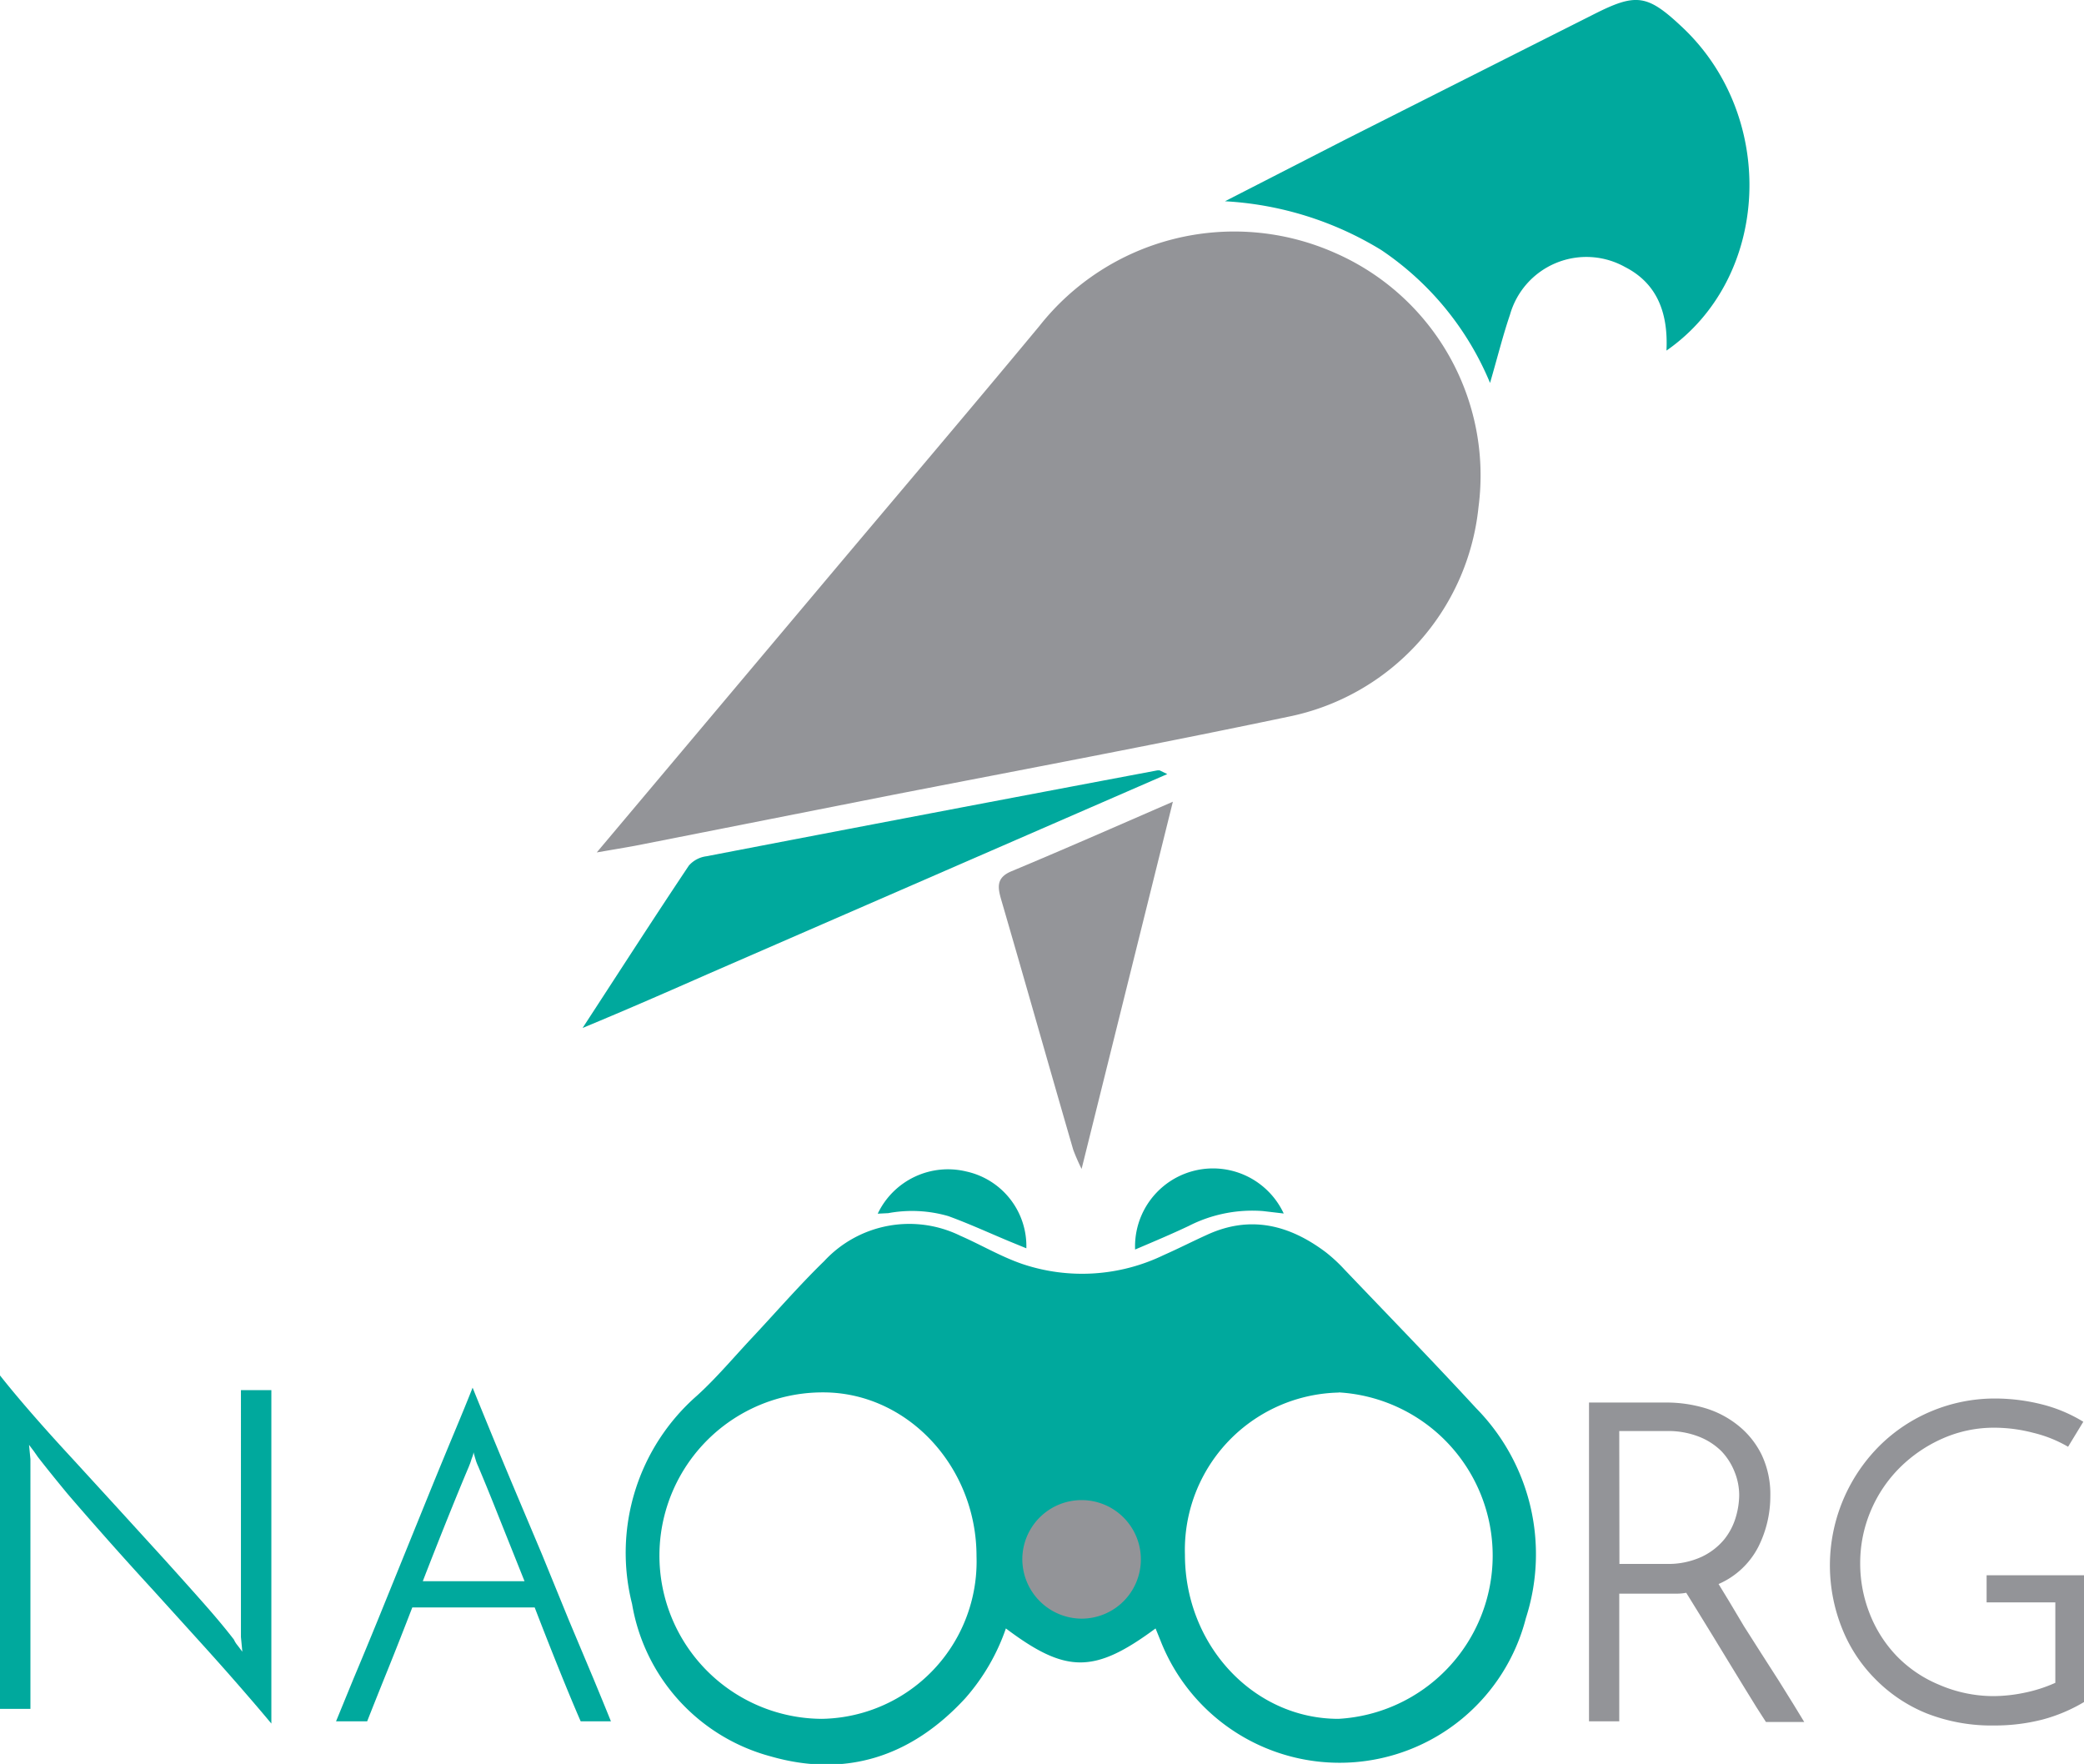 <svg xmlns="http://www.w3.org/2000/svg" viewBox="0 0 119.19 100.88"><defs><style>.cls-1{fill:#939498;}.cls-2{fill:#00a99d;}.cls-3{fill:#949599;}.cls-4{fill:none;opacity:0.93;}</style></defs><title>logo pros</title><g id="Calque_2" data-name="Calque 2"><g id="Calque_1-2" data-name="Calque 1"><path class="cls-1" d="M34.13,48.75,47.07,33.37c4.13-4.91,8.28-9.79,12.38-14.73a14.19,14.19,0,0,1,16.85-4.2A13.89,13.89,0,0,1,84.56,29,13.65,13.65,0,0,1,73.63,41C66.11,42.58,58.55,44,51,45.47l-14.17,2.8C36.1,48.42,35.34,48.54,34.13,48.75Z"/><path class="cls-2" d="M70.06,11.51,76.91,8Q84,4.42,91.11.84c2.48-1.26,3.1-1.18,5.15.76,5.4,5.13,5,14.32-.95,18.45.1-2.06-.47-3.81-2.37-4.78A4.54,4.54,0,0,0,86.36,18c-.39,1.14-.68,2.31-1.14,3.9A17,17,0,0,0,79,14.3,19.11,19.11,0,0,0,70.06,11.51Z"/><path class="cls-2" d="M66.76,44.27,40.52,55.69c-2.27,1-4.55,2-7.2,3.1,2.17-3.33,4.1-6.33,6.08-9.29a1.61,1.61,0,0,1,1-.53q12.88-2.48,25.78-4.91a.6.6,0,0,1,.15,0Z"/><path class="cls-3" d="M67.08,45.85l-5.22,21a11.27,11.27,0,0,1-.48-1.1C60,61,58.66,56.25,57.27,51.48c-.21-.72-.31-1.28.57-1.65C60.79,48.6,63.72,47.31,67.08,45.85Z"/><path class="cls-2" d="M15.52,79.5V98.57q-.74-.89-1.82-2.13T11.35,93.8l-2.6-2.87Q7.4,89.46,6.15,88.05T3.87,85.44q-1-1.21-1.7-2.11L1.94,83l-.28-.37.08.82V97.73H0V78.66q.74.94,1.81,2.17t2.34,2.6l2.59,2.83,2.57,2.82q1.24,1.37,2.31,2.58t1.76,2.11a1.35,1.35,0,0,0,.2.32l.28.37-.08-.84V79.5Z"/><path class="cls-2" d="M33.21,98.44q-.51-1.17-1.2-2.88t-1.43-3.63h-7q-.74,1.92-1.43,3.63T21,98.44H19.22l1-2.44q.64-1.52,1.38-3.33l1.53-3.77,1.53-3.77q.74-1.81,1.37-3.32t1-2.45q.38.94,1,2.45t1.38,3.32L31,88.9l1.54,3.77L33.94,96q.63,1.52,1,2.44Zm-6.38-14.6q-.51,1.2-1.21,2.94t-1.44,3.65H30l-1.46-3.65q-.69-1.74-1.2-2.94a2.53,2.53,0,0,1-.13-.34c-.05-.16-.09-.31-.13-.45,0,.14-.08.29-.13.45A2.63,2.63,0,0,1,26.83,83.83Z"/><path class="cls-1" d="M90.88,98.44V80.21h4.42a7.75,7.75,0,0,1,2.22.32,5.55,5.55,0,0,1,1.9,1,4.91,4.91,0,0,1,1.33,1.66,5.26,5.26,0,0,1,.5,2.37,6.43,6.43,0,0,1-.69,2.91,4.62,4.62,0,0,1-2.27,2.12l.61,1L99.74,93l1,1.57,1,1.56.84,1.35.61,1H101q-.2-.31-.54-.84l-.74-1.2L98.84,95l-.89-1.46-.83-1.35-.68-1.1a2.71,2.71,0,0,1-.54.05H92.61v7.3Zm1.74-9h2.71a4.55,4.55,0,0,0,2-.41,3.73,3.73,0,0,0,1.29-1,3.68,3.68,0,0,0,.66-1.28,4.58,4.58,0,0,0,.19-1.24,3.58,3.58,0,0,0-.27-1.35A3.64,3.64,0,0,0,98.46,83a3.77,3.77,0,0,0-1.3-.84,4.82,4.82,0,0,0-1.81-.32H92.61Z"/><path class="cls-1" d="M119.19,90.09v7.25a9.31,9.31,0,0,1-2.37,1,11,11,0,0,1-2.78.34,10.16,10.16,0,0,1-3.87-.7A8.68,8.68,0,0,1,107.23,96a8.58,8.58,0,0,1-1.88-2.88,9.67,9.67,0,0,1,2.13-10.42,9.29,9.29,0,0,1,3-2,9.4,9.4,0,0,1,3.64-.72,11,11,0,0,1,2.64.33,8.46,8.46,0,0,1,2.39,1l-.87,1.43a7.36,7.36,0,0,0-2-.8,8.82,8.82,0,0,0-2.21-.29,7.24,7.24,0,0,0-2.95.61,8.1,8.1,0,0,0-2.45,1.66A7.71,7.71,0,0,0,107,86.39a7.63,7.63,0,0,0-.61,3,7.79,7.79,0,0,0,.55,2.91,7.36,7.36,0,0,0,1.54,2.41,7.22,7.22,0,0,0,2.4,1.63A7.85,7.85,0,0,0,114,97a8.84,8.84,0,0,0,1.77-.19,8.34,8.34,0,0,0,1.78-.57v-4.6h-3.93V90.09Z"/><path class="cls-2" d="M66.09,93.13c-3.5,2.59-5.12,2.59-8.56,0a11.89,11.89,0,0,1-2.33,4c-3.1,3.36-6.85,4.54-11.11,3.32a10.9,10.9,0,0,1-7.94-8.72,11.94,11.94,0,0,1,3.72-11.92c1.1-1,2.09-2.18,3.12-3.28,1.38-1.47,2.7-3,4.15-4.41a6.63,6.63,0,0,1,7.78-1.45c1.19.52,2.33,1.2,3.56,1.62a10.72,10.72,0,0,0,8.07-.51c.84-.37,1.66-.79,2.5-1.17,2.45-1.12,4.68-.57,6.77,1a9,9,0,0,1,1.08,1c2.52,2.64,5.06,5.25,7.53,7.93a11.9,11.9,0,0,1,2.84,12,11,11,0,0,1-20.9,1.28ZM47,98.3A9,9,0,0,0,55.85,89c0-5.13-3.95-9.36-8.75-9.37A9.33,9.33,0,0,0,47,98.3ZM76.57,79.64a9,9,0,0,0-8.8,9.27c0,5.18,3.93,9.39,8.78,9.39a9.35,9.35,0,0,0,0-18.67ZM59.18,88.91a2.75,2.75,0,0,0,2.61,2.85,2.8,2.8,0,1,0-2.61-2.85Z"/><path class="cls-2" d="M64.92,71.46a4.46,4.46,0,0,1,8.5-2.06l-1.19-.14a8,8,0,0,0-4.24.85C67,70.58,66,71,64.92,71.46Z"/><path class="cls-2" d="M50.2,69.41A4.45,4.45,0,0,1,55.28,67a4.37,4.37,0,0,1,3.42,4.39l-1-.41c-1.15-.48-2.28-1-3.46-1.43a7.44,7.44,0,0,0-3.44-.17Z"/><path class="cls-1" d="M58.47,89.11a3.39,3.39,0,1,1,3.37,3.46A3.41,3.41,0,0,1,58.47,89.11Z"/><path class="cls-4" d="M67.77,88.69a9.17,9.17,0,0,1,8.94-9.22c4.89,0,8.82,4.33,8.78,9.59a9.13,9.13,0,0,1-8.92,9.24C71.69,98.25,67.72,93.92,67.77,88.69Z"/></g></g></svg>